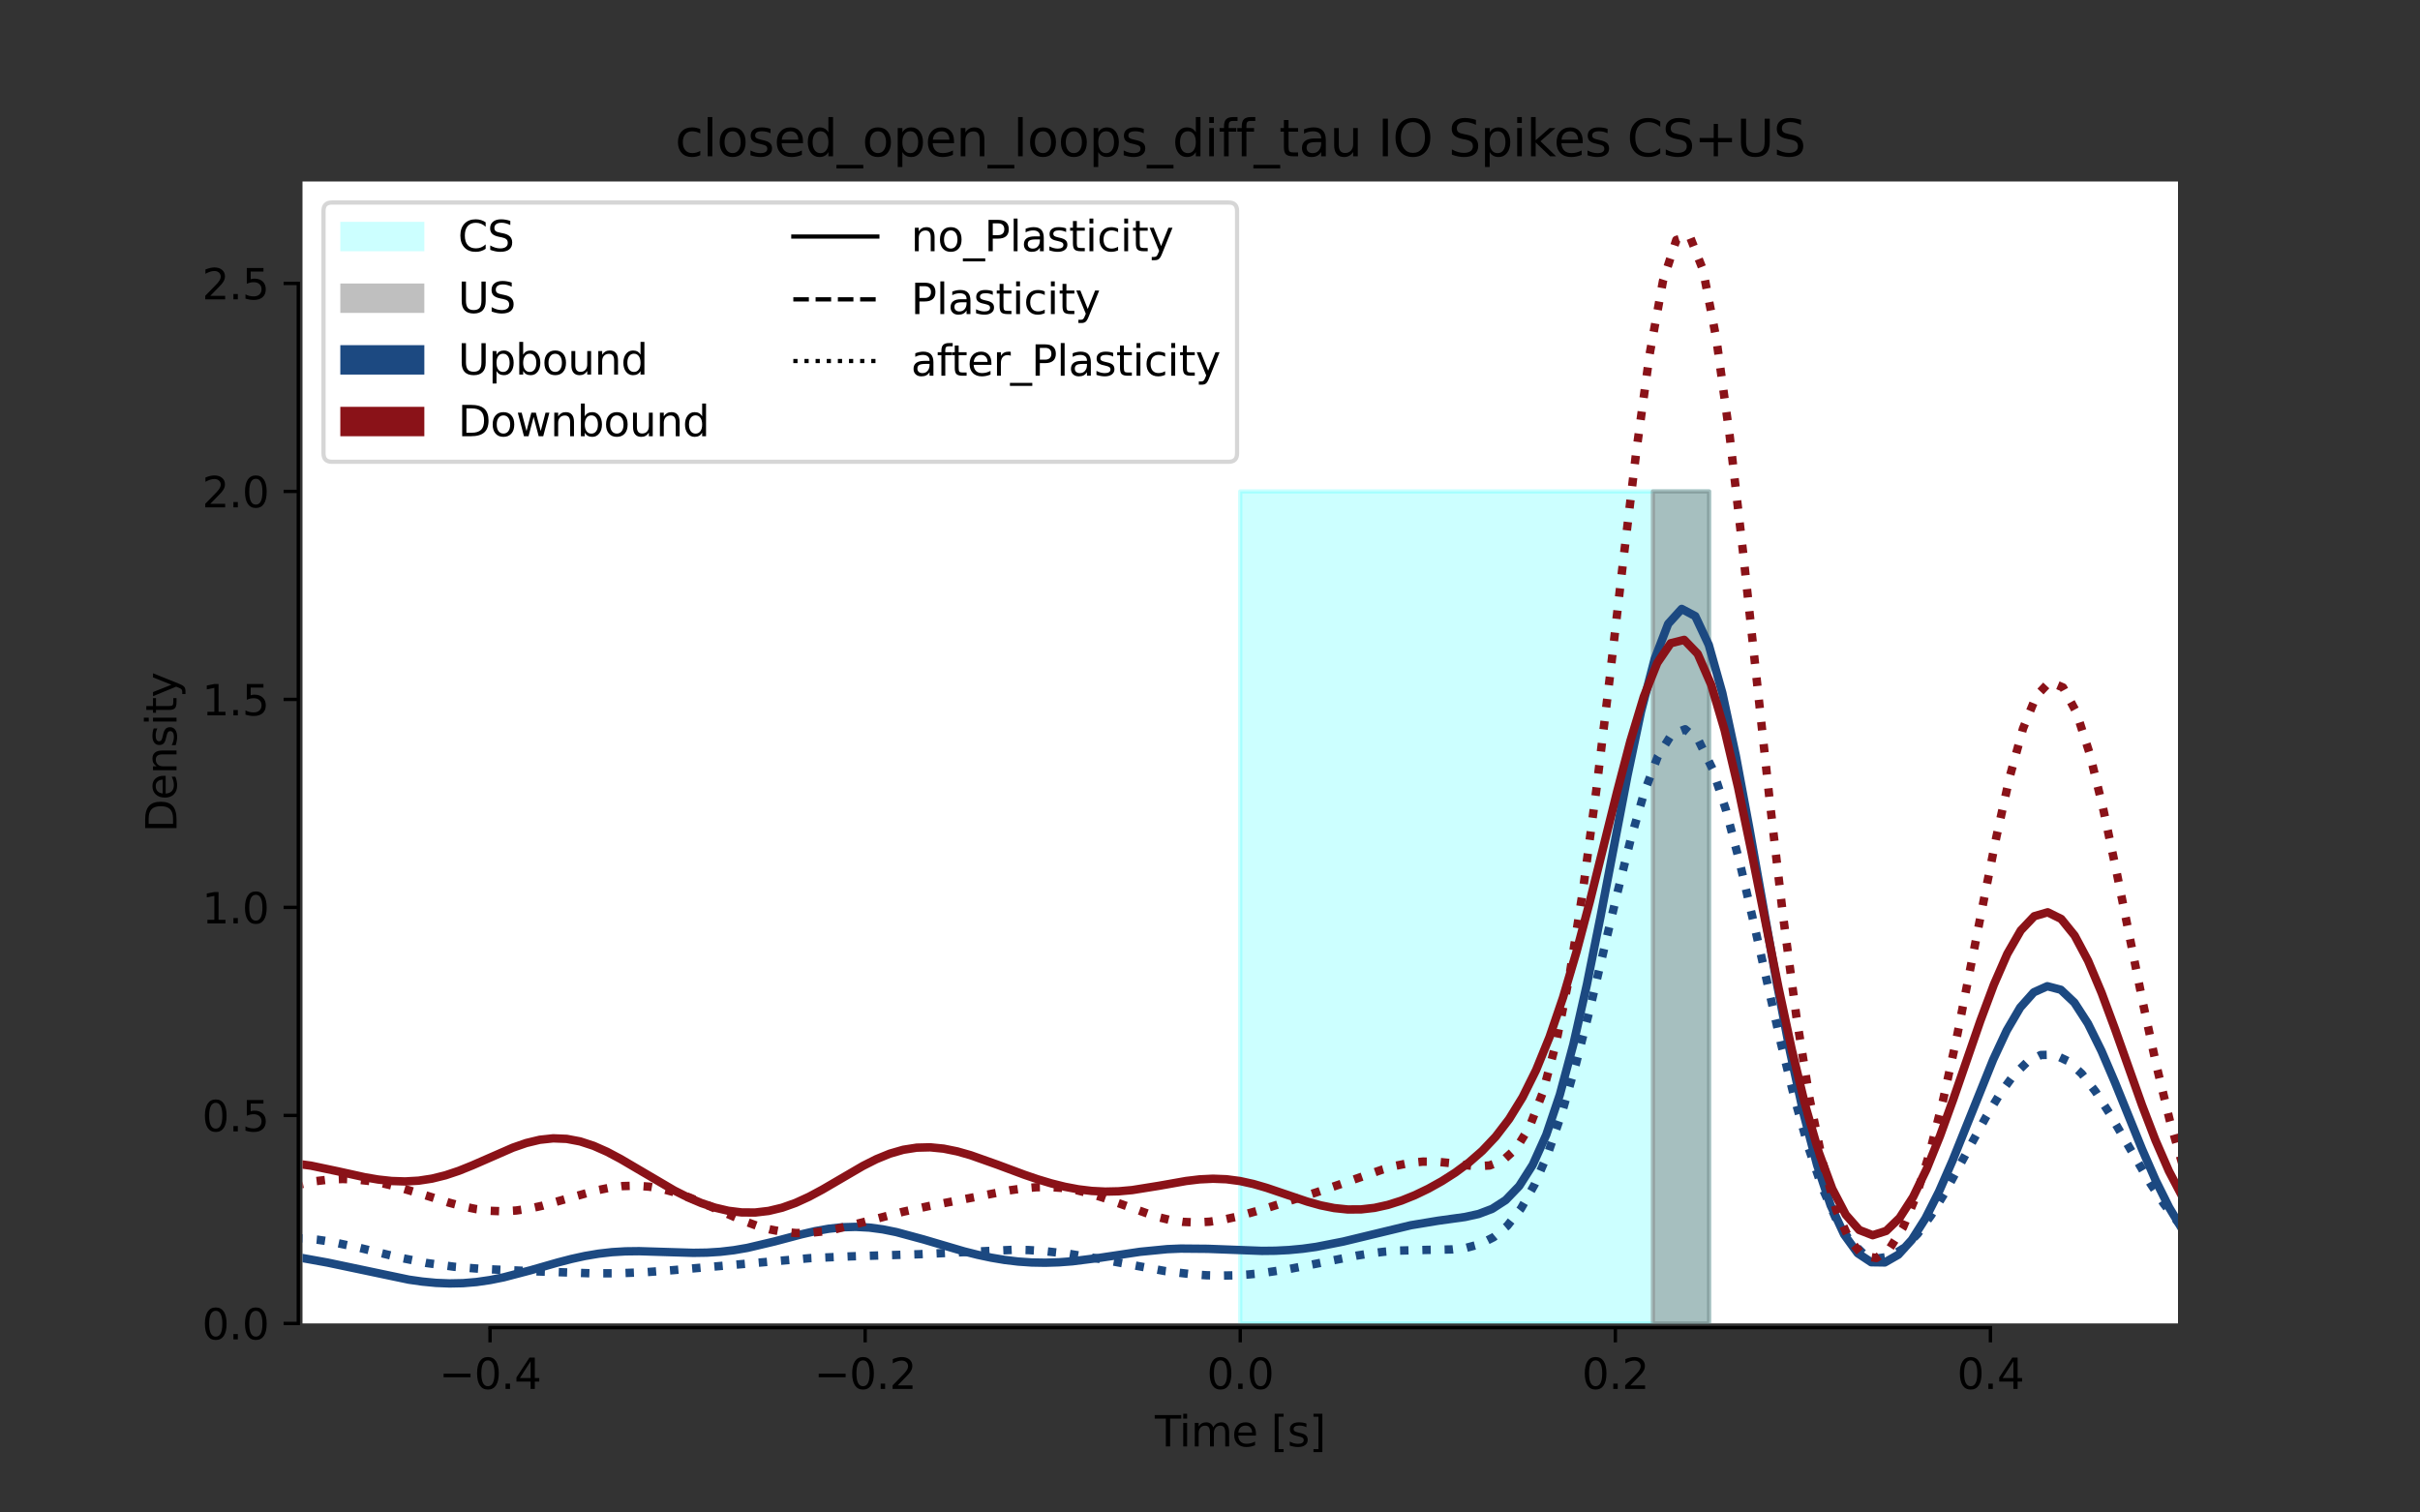 <?xml version="1.0" encoding="utf-8" standalone="no"?>
<!DOCTYPE svg PUBLIC "-//W3C//DTD SVG 1.1//EN"
  "http://www.w3.org/Graphics/SVG/1.1/DTD/svg11.dtd">
<svg xmlns:xlink="http://www.w3.org/1999/xlink" width="576pt" height="360pt" viewBox="0 0 576 360" xmlns="http://www.w3.org/2000/svg" version="1.1">
 <rect x="0" y="0" width="576" height="360" fill="#333333" stroke="none"/>
 <defs>
  <style type="text/css">*{stroke-linejoin: round; stroke-linecap: butt}</style>
 </defs>
 <g id="figure_1">
  <g id="patch_1">
   <path d="M 0 360 
L 576 360 
L 576 0 
L 0 0 
L 0 360 
z
" style="fill: none"/>
  </g>
  <g id="axes_1">
   <g id="patch_2">
    <path d="M 72 315 
L 518.4 315 
L 518.4 43.2 
L 72 43.2 
z
" style="fill: #ffffff"/>
   </g>
   <g id="PolyCollection_1">
    <defs>
     <path id="m9ef7a00348" d="M 295.2 -243.037 
L 295.2 -45 
L 406.8 -45 
L 406.8 -243.037 
L 406.8 -243.037 
L 295.2 -243.037 
z
" style="stroke: #00ffff; stroke-opacity: 0.2"/>
    </defs>
    <g clip-path="url(#p4d9dfd6c3b)">
     <use xlink:href="#m9ef7a00348" x="0" y="360" style="fill: #00ffff; fill-opacity: 0.2; stroke: #00ffff; stroke-opacity: 0.2"/>
    </g>
   </g>
   <g id="PolyCollection_2">
    <defs>
     <path id="maa37ce64ab" d="M 393.408 -243.037 
L 393.408 -45 
L 406.8 -45 
L 406.8 -243.037 
L 406.8 -243.037 
L 393.408 -243.037 
z
" style="stroke: #808080; stroke-opacity: 0.5"/>
    </defs>
    <g clip-path="url(#p4d9dfd6c3b)">
     <use xlink:href="#maa37ce64ab" x="0" y="360" style="fill: #808080; fill-opacity: 0.5; stroke: #808080; stroke-opacity: 0.5"/>
    </g>
   </g>
   <g id="matplotlib.axis_1">
    <g id="xtick_1">
     <g id="line2d_1">
      <defs>
       <path id="m79f1ae67a2" d="M 0 0 
L 0 3.5 
" style="stroke: #000000; stroke-width: 0.8"/>
      </defs>
      <g>
       <use xlink:href="#m79f1ae67a2" x="116.64" y="316" style="stroke: #000000; stroke-width: 0.8"/>
      </g>
     </g>
     <g id="text_1">
      <!-- −0.4 -->
      <g transform="translate(104.499 330.598) scale(0.1 -0.1)">
       <defs>
        <path id="DejaVuSans-2212" d="M 678 2272 
L 4684 2272 
L 4684 1741 
L 678 1741 
L 678 2272 
z
" transform="scale(0.016)"/>
        <path id="DejaVuSans-30" d="M 2034 4250 
Q 1547 4250 1301 3770 
Q 1056 3291 1056 2328 
Q 1056 1369 1301 889 
Q 1547 409 2034 409 
Q 2525 409 2770 889 
Q 3016 1369 3016 2328 
Q 3016 3291 2770 3770 
Q 2525 4250 2034 4250 
z
M 2034 4750 
Q 2819 4750 3233 4129 
Q 3647 3509 3647 2328 
Q 3647 1150 3233 529 
Q 2819 -91 2034 -91 
Q 1250 -91 836 529 
Q 422 1150 422 2328 
Q 422 3509 836 4129 
Q 1250 4750 2034 4750 
z
" transform="scale(0.016)"/>
        <path id="DejaVuSans-2e" d="M 684 794 
L 1344 794 
L 1344 0 
L 684 0 
L 684 794 
z
" transform="scale(0.016)"/>
        <path id="DejaVuSans-34" d="M 2419 4116 
L 825 1625 
L 2419 1625 
L 2419 4116 
z
M 2253 4666 
L 3047 4666 
L 3047 1625 
L 3713 1625 
L 3713 1100 
L 3047 1100 
L 3047 0 
L 2419 0 
L 2419 1100 
L 313 1100 
L 313 1709 
L 2253 4666 
z
" transform="scale(0.016)"/>
       </defs>
       <use xlink:href="#DejaVuSans-2212"/>
       <use xlink:href="#DejaVuSans-30" x="83.789"/>
       <use xlink:href="#DejaVuSans-2e" x="147.412"/>
       <use xlink:href="#DejaVuSans-34" x="179.199"/>
      </g>
     </g>
    </g>
    <g id="xtick_2">
     <g id="line2d_2">
      <g>
       <use xlink:href="#m79f1ae67a2" x="205.92" y="316" style="stroke: #000000; stroke-width: 0.8"/>
      </g>
     </g>
     <g id="text_2">
      <!-- −0.2 -->
      <g transform="translate(193.779 330.598) scale(0.1 -0.1)">
       <defs>
        <path id="DejaVuSans-32" d="M 1228 531 
L 3431 531 
L 3431 0 
L 469 0 
L 469 531 
Q 828 903 1448 1529 
Q 2069 2156 2228 2338 
Q 2531 2678 2651 2914 
Q 2772 3150 2772 3378 
Q 2772 3750 2511 3984 
Q 2250 4219 1831 4219 
Q 1534 4219 1204 4116 
Q 875 4013 500 3803 
L 500 4441 
Q 881 4594 1212 4672 
Q 1544 4750 1819 4750 
Q 2544 4750 2975 4387 
Q 3406 4025 3406 3419 
Q 3406 3131 3298 2873 
Q 3191 2616 2906 2266 
Q 2828 2175 2409 1742 
Q 1991 1309 1228 531 
z
" transform="scale(0.016)"/>
       </defs>
       <use xlink:href="#DejaVuSans-2212"/>
       <use xlink:href="#DejaVuSans-30" x="83.789"/>
       <use xlink:href="#DejaVuSans-2e" x="147.412"/>
       <use xlink:href="#DejaVuSans-32" x="179.199"/>
      </g>
     </g>
    </g>
    <g id="xtick_3">
     <g id="line2d_3">
      <g>
       <use xlink:href="#m79f1ae67a2" x="295.2" y="316" style="stroke: #000000; stroke-width: 0.8"/>
      </g>
     </g>
     <g id="text_3">
      <!-- 0.0 -->
      <g transform="translate(287.248 330.598) scale(0.1 -0.1)">
       <use xlink:href="#DejaVuSans-30"/>
       <use xlink:href="#DejaVuSans-2e" x="63.623"/>
       <use xlink:href="#DejaVuSans-30" x="95.41"/>
      </g>
     </g>
    </g>
    <g id="xtick_4">
     <g id="line2d_4">
      <g>
       <use xlink:href="#m79f1ae67a2" x="384.48" y="316" style="stroke: #000000; stroke-width: 0.8"/>
      </g>
     </g>
     <g id="text_4">
      <!-- 0.2 -->
      <g transform="translate(376.528 330.598) scale(0.1 -0.1)">
       <use xlink:href="#DejaVuSans-30"/>
       <use xlink:href="#DejaVuSans-2e" x="63.623"/>
       <use xlink:href="#DejaVuSans-32" x="95.41"/>
      </g>
     </g>
    </g>
    <g id="xtick_5">
     <g id="line2d_5">
      <g>
       <use xlink:href="#m79f1ae67a2" x="473.76" y="316" style="stroke: #000000; stroke-width: 0.8"/>
      </g>
     </g>
     <g id="text_5">
      <!-- 0.4 -->
      <g transform="translate(465.808 330.598) scale(0.1 -0.1)">
       <use xlink:href="#DejaVuSans-30"/>
       <use xlink:href="#DejaVuSans-2e" x="63.623"/>
       <use xlink:href="#DejaVuSans-34" x="95.41"/>
      </g>
     </g>
    </g>
    <g id="text_6">
     <!-- Time [s] -->
     <g transform="translate(274.871 344.277) scale(0.1 -0.1)">
      <defs>
       <path id="DejaVuSans-54" d="M -19 4666 
L 3928 4666 
L 3928 4134 
L 2272 4134 
L 2272 0 
L 1638 0 
L 1638 4134 
L -19 4134 
L -19 4666 
z
" transform="scale(0.016)"/>
       <path id="DejaVuSans-69" d="M 603 3500 
L 1178 3500 
L 1178 0 
L 603 0 
L 603 3500 
z
M 603 4863 
L 1178 4863 
L 1178 4134 
L 603 4134 
L 603 4863 
z
" transform="scale(0.016)"/>
       <path id="DejaVuSans-6d" d="M 3328 2828 
Q 3544 3216 3844 3400 
Q 4144 3584 4550 3584 
Q 5097 3584 5394 3201 
Q 5691 2819 5691 2113 
L 5691 0 
L 5113 0 
L 5113 2094 
Q 5113 2597 4934 2840 
Q 4756 3084 4391 3084 
Q 3944 3084 3684 2787 
Q 3425 2491 3425 1978 
L 3425 0 
L 2847 0 
L 2847 2094 
Q 2847 2600 2669 2842 
Q 2491 3084 2119 3084 
Q 1678 3084 1418 2786 
Q 1159 2488 1159 1978 
L 1159 0 
L 581 0 
L 581 3500 
L 1159 3500 
L 1159 2956 
Q 1356 3278 1631 3431 
Q 1906 3584 2284 3584 
Q 2666 3584 2933 3390 
Q 3200 3197 3328 2828 
z
" transform="scale(0.016)"/>
       <path id="DejaVuSans-65" d="M 3597 1894 
L 3597 1613 
L 953 1613 
Q 991 1019 1311 708 
Q 1631 397 2203 397 
Q 2534 397 2845 478 
Q 3156 559 3463 722 
L 3463 178 
Q 3153 47 2828 -22 
Q 2503 -91 2169 -91 
Q 1331 -91 842 396 
Q 353 884 353 1716 
Q 353 2575 817 3079 
Q 1281 3584 2069 3584 
Q 2775 3584 3186 3129 
Q 3597 2675 3597 1894 
z
M 3022 2063 
Q 3016 2534 2758 2815 
Q 2500 3097 2075 3097 
Q 1594 3097 1305 2825 
Q 1016 2553 972 2059 
L 3022 2063 
z
" transform="scale(0.016)"/>
       <path id="DejaVuSans-20" transform="scale(0.016)"/>
       <path id="DejaVuSans-5b" d="M 550 4863 
L 1875 4863 
L 1875 4416 
L 1125 4416 
L 1125 -397 
L 1875 -397 
L 1875 -844 
L 550 -844 
L 550 4863 
z
" transform="scale(0.016)"/>
       <path id="DejaVuSans-73" d="M 2834 3397 
L 2834 2853 
Q 2591 2978 2328 3040 
Q 2066 3103 1784 3103 
Q 1356 3103 1142 2972 
Q 928 2841 928 2578 
Q 928 2378 1081 2264 
Q 1234 2150 1697 2047 
L 1894 2003 
Q 2506 1872 2764 1633 
Q 3022 1394 3022 966 
Q 3022 478 2636 193 
Q 2250 -91 1575 -91 
Q 1294 -91 989 -36 
Q 684 19 347 128 
L 347 722 
Q 666 556 975 473 
Q 1284 391 1588 391 
Q 1994 391 2212 530 
Q 2431 669 2431 922 
Q 2431 1156 2273 1281 
Q 2116 1406 1581 1522 
L 1381 1569 
Q 847 1681 609 1914 
Q 372 2147 372 2553 
Q 372 3047 722 3315 
Q 1072 3584 1716 3584 
Q 2034 3584 2315 3537 
Q 2597 3491 2834 3397 
z
" transform="scale(0.016)"/>
       <path id="DejaVuSans-5d" d="M 1947 4863 
L 1947 -844 
L 622 -844 
L 622 -397 
L 1369 -397 
L 1369 4416 
L 622 4416 
L 622 4863 
L 1947 4863 
z
" transform="scale(0.016)"/>
      </defs>
      <use xlink:href="#DejaVuSans-54"/>
      <use xlink:href="#DejaVuSans-69" x="57.959"/>
      <use xlink:href="#DejaVuSans-6d" x="85.742"/>
      <use xlink:href="#DejaVuSans-65" x="183.154"/>
      <use xlink:href="#DejaVuSans-20" x="244.678"/>
      <use xlink:href="#DejaVuSans-5b" x="276.465"/>
      <use xlink:href="#DejaVuSans-73" x="315.479"/>
      <use xlink:href="#DejaVuSans-5d" x="367.578"/>
     </g>
    </g>
   </g>
   <g id="matplotlib.axis_2">
    <g id="ytick_1">
     <g id="line2d_6">
      <defs>
       <path id="m57065d0983" d="M 0 0 
L -3.5 0 
" style="stroke: #000000; stroke-width: 0.8"/>
      </defs>
      <g>
       <use xlink:href="#m57065d0983" x="71" y="315" style="stroke: #000000; stroke-width: 0.8"/>
      </g>
     </g>
     <g id="text_7">
      <!-- 0.0 -->
      <g transform="translate(48.097 318.799) scale(0.1 -0.1)">
       <use xlink:href="#DejaVuSans-30"/>
       <use xlink:href="#DejaVuSans-2e" x="63.623"/>
       <use xlink:href="#DejaVuSans-30" x="95.41"/>
      </g>
     </g>
    </g>
    <g id="ytick_2">
     <g id="line2d_7">
      <g>
       <use xlink:href="#m57065d0983" x="71" y="265.491" style="stroke: #000000; stroke-width: 0.8"/>
      </g>
     </g>
     <g id="text_8">
      <!-- 0.5 -->
      <g transform="translate(48.097 269.29) scale(0.1 -0.1)">
       <defs>
        <path id="DejaVuSans-35" d="M 691 4666 
L 3169 4666 
L 3169 4134 
L 1269 4134 
L 1269 2991 
Q 1406 3038 1543 3061 
Q 1681 3084 1819 3084 
Q 2600 3084 3056 2656 
Q 3513 2228 3513 1497 
Q 3513 744 3044 326 
Q 2575 -91 1722 -91 
Q 1428 -91 1123 -41 
Q 819 9 494 109 
L 494 744 
Q 775 591 1075 516 
Q 1375 441 1709 441 
Q 2250 441 2565 725 
Q 2881 1009 2881 1497 
Q 2881 1984 2565 2268 
Q 2250 2553 1709 2553 
Q 1456 2553 1204 2497 
Q 953 2441 691 2322 
L 691 4666 
z
" transform="scale(0.016)"/>
       </defs>
       <use xlink:href="#DejaVuSans-30"/>
       <use xlink:href="#DejaVuSans-2e" x="63.623"/>
       <use xlink:href="#DejaVuSans-35" x="95.41"/>
      </g>
     </g>
    </g>
    <g id="ytick_3">
     <g id="line2d_8">
      <g>
       <use xlink:href="#m57065d0983" x="71" y="215.982" style="stroke: #000000; stroke-width: 0.8"/>
      </g>
     </g>
     <g id="text_9">
      <!-- 1.0 -->
      <g transform="translate(48.097 219.781) scale(0.1 -0.1)">
       <defs>
        <path id="DejaVuSans-31" d="M 794 531 
L 1825 531 
L 1825 4091 
L 703 3866 
L 703 4441 
L 1819 4666 
L 2450 4666 
L 2450 531 
L 3481 531 
L 3481 0 
L 794 0 
L 794 531 
z
" transform="scale(0.016)"/>
       </defs>
       <use xlink:href="#DejaVuSans-31"/>
       <use xlink:href="#DejaVuSans-2e" x="63.623"/>
       <use xlink:href="#DejaVuSans-30" x="95.41"/>
      </g>
     </g>
    </g>
    <g id="ytick_4">
     <g id="line2d_9">
      <g>
       <use xlink:href="#m57065d0983" x="71" y="166.472" style="stroke: #000000; stroke-width: 0.8"/>
      </g>
     </g>
     <g id="text_10">
      <!-- 1.5 -->
      <g transform="translate(48.097 170.272) scale(0.1 -0.1)">
       <use xlink:href="#DejaVuSans-31"/>
       <use xlink:href="#DejaVuSans-2e" x="63.623"/>
       <use xlink:href="#DejaVuSans-35" x="95.41"/>
      </g>
     </g>
    </g>
    <g id="ytick_5">
     <g id="line2d_10">
      <g>
       <use xlink:href="#m57065d0983" x="71" y="116.963" style="stroke: #000000; stroke-width: 0.8"/>
      </g>
     </g>
     <g id="text_11">
      <!-- 2.0 -->
      <g transform="translate(48.097 120.762) scale(0.1 -0.1)">
       <use xlink:href="#DejaVuSans-32"/>
       <use xlink:href="#DejaVuSans-2e" x="63.623"/>
       <use xlink:href="#DejaVuSans-30" x="95.41"/>
      </g>
     </g>
    </g>
    <g id="ytick_6">
     <g id="line2d_11">
      <g>
       <use xlink:href="#m57065d0983" x="71" y="67.454" style="stroke: #000000; stroke-width: 0.8"/>
      </g>
     </g>
     <g id="text_12">
      <!-- 2.5 -->
      <g transform="translate(48.097 71.253) scale(0.1 -0.1)">
       <use xlink:href="#DejaVuSans-32"/>
       <use xlink:href="#DejaVuSans-2e" x="63.623"/>
       <use xlink:href="#DejaVuSans-35" x="95.41"/>
      </g>
     </g>
    </g>
    <g id="text_13">
     <!-- Density -->
     <g transform="translate(42.017 198.109) rotate(-90) scale(0.1 -0.1)">
      <defs>
       <path id="DejaVuSans-44" d="M 1259 4147 
L 1259 519 
L 2022 519 
Q 2988 519 3436 956 
Q 3884 1394 3884 2338 
Q 3884 3275 3436 3711 
Q 2988 4147 2022 4147 
L 1259 4147 
z
M 628 4666 
L 1925 4666 
Q 3281 4666 3915 4102 
Q 4550 3538 4550 2338 
Q 4550 1131 3912 565 
Q 3275 0 1925 0 
L 628 0 
L 628 4666 
z
" transform="scale(0.016)"/>
       <path id="DejaVuSans-6e" d="M 3513 2113 
L 3513 0 
L 2938 0 
L 2938 2094 
Q 2938 2591 2744 2837 
Q 2550 3084 2163 3084 
Q 1697 3084 1428 2787 
Q 1159 2491 1159 1978 
L 1159 0 
L 581 0 
L 581 3500 
L 1159 3500 
L 1159 2956 
Q 1366 3272 1645 3428 
Q 1925 3584 2291 3584 
Q 2894 3584 3203 3211 
Q 3513 2838 3513 2113 
z
" transform="scale(0.016)"/>
       <path id="DejaVuSans-74" d="M 1172 4494 
L 1172 3500 
L 2356 3500 
L 2356 3053 
L 1172 3053 
L 1172 1153 
Q 1172 725 1289 603 
Q 1406 481 1766 481 
L 2356 481 
L 2356 0 
L 1766 0 
Q 1100 0 847 248 
Q 594 497 594 1153 
L 594 3053 
L 172 3053 
L 172 3500 
L 594 3500 
L 594 4494 
L 1172 4494 
z
" transform="scale(0.016)"/>
       <path id="DejaVuSans-79" d="M 2059 -325 
Q 1816 -950 1584 -1140 
Q 1353 -1331 966 -1331 
L 506 -1331 
L 506 -850 
L 844 -850 
Q 1081 -850 1212 -737 
Q 1344 -625 1503 -206 
L 1606 56 
L 191 3500 
L 800 3500 
L 1894 763 
L 2988 3500 
L 3597 3500 
L 2059 -325 
z
" transform="scale(0.016)"/>
      </defs>
      <use xlink:href="#DejaVuSans-44"/>
      <use xlink:href="#DejaVuSans-65" x="77.002"/>
      <use xlink:href="#DejaVuSans-6e" x="138.525"/>
      <use xlink:href="#DejaVuSans-73" x="201.904"/>
      <use xlink:href="#DejaVuSans-69" x="254.004"/>
      <use xlink:href="#DejaVuSans-74" x="281.787"/>
      <use xlink:href="#DejaVuSans-79" x="320.996"/>
     </g>
    </g>
   </g>
   <g id="line2d_12">
    <path d="M -1 314.21 
L 3.859 313.645 
L 7.082 313.109 
L 10.305 312.43 
L 13.527 311.599 
L 16.75 310.614 
L 19.973 309.485 
L 26.419 306.901 
L 36.088 302.855 
L 39.31 301.662 
L 42.533 300.619 
L 45.756 299.756 
L 48.979 299.09 
L 52.202 298.625 
L 55.425 298.355 
L 58.648 298.265 
L 61.871 298.34 
L 65.093 298.559 
L 71.539 299.359 
L 77.985 300.526 
L 97.322 304.584 
L 100.545 305.042 
L 103.768 305.35 
L 106.991 305.482 
L 110.214 305.416 
L 113.437 305.146 
L 116.659 304.676 
L 119.882 304.027 
L 126.328 302.34 
L 132.774 300.493 
L 135.997 299.657 
L 139.22 298.949 
L 142.443 298.403 
L 145.665 298.035 
L 148.888 297.844 
L 152.111 297.804 
L 158.557 298.005 
L 165.003 298.2 
L 168.226 298.151 
L 171.448 297.949 
L 174.671 297.571 
L 177.894 297.017 
L 184.34 295.493 
L 190.786 293.787 
L 194.009 293.043 
L 197.231 292.467 
L 200.454 292.113 
L 203.677 292.016 
L 206.9 292.188 
L 210.123 292.615 
L 213.346 293.263 
L 219.792 295.006 
L 229.46 297.853 
L 232.683 298.663 
L 235.906 299.349 
L 239.129 299.891 
L 242.352 300.276 
L 245.575 300.497 
L 248.797 300.554 
L 252.02 300.454 
L 255.243 300.21 
L 261.689 299.395 
L 271.358 297.95 
L 277.803 297.322 
L 281.026 297.186 
L 287.472 297.243 
L 300.364 297.733 
L 303.586 297.696 
L 306.809 297.532 
L 310.032 297.229 
L 313.255 296.784 
L 319.701 295.518 
L 335.815 291.627 
L 342.261 290.56 
L 348.707 289.666 
L 351.93 288.954 
L 355.152 287.734 
L 358.375 285.652 
L 361.598 282.299 
L 364.821 277.241 
L 368.044 270.085 
L 371.267 260.549 
L 374.49 248.553 
L 377.713 234.284 
L 380.935 218.254 
L 387.381 184.558 
L 390.604 169.315 
L 393.827 156.901 
L 397.05 148.49 
L 400.273 144.935 
L 403.496 146.642 
L 406.719 153.504 
L 409.941 164.925 
L 413.164 179.907 
L 416.387 197.206 
L 422.833 233.537 
L 426.056 250.301 
L 429.279 265.039 
L 432.502 277.301 
L 435.724 286.9 
L 438.947 293.851 
L 442.17 298.296 
L 445.393 300.437 
L 448.616 300.485 
L 451.839 298.64 
L 455.062 295.084 
L 458.285 290.008 
L 461.507 283.637 
L 464.73 276.259 
L 474.399 252.228 
L 477.622 245.3 
L 480.845 239.806 
L 484.068 236.186 
L 487.29 234.739 
L 490.513 235.58 
L 493.736 238.63 
L 496.959 243.621 
L 500.182 250.136 
L 503.405 257.658 
L 509.851 273.544 
L 513.073 280.919 
L 516.296 287.404 
L 519.519 292.758 
L 522.742 296.855 
L 525.965 299.673 
L 529.188 301.277 
L 532.411 301.802 
L 535.634 301.432 
L 538.857 300.39 
L 542.079 298.919 
L 548.525 295.694 
L 551.748 294.4 
L 554.971 293.569 
L 558.194 293.318 
L 561.417 293.7 
L 564.64 294.699 
L 567.862 296.236 
L 571.085 298.186 
L 577 302.326 
L 577 302.326 
" clip-path="url(#p4d9dfd6c3b)" style="fill: none; stroke: #1c4981; stroke-width: 2; stroke-linecap: square"/>
   </g>
   <g id="line2d_13">
    <path d="M -1 314.43 
L 3.493 313.985 
L 6.698 313.492 
L 9.902 312.814 
L 13.107 311.909 
L 16.312 310.735 
L 19.516 309.256 
L 22.721 307.446 
L 25.926 305.297 
L 29.13 302.823 
L 32.335 300.063 
L 38.744 293.972 
L 45.153 287.81 
L 48.358 284.997 
L 51.563 282.512 
L 54.767 280.439 
L 57.972 278.833 
L 61.176 277.716 
L 64.381 277.074 
L 67.586 276.862 
L 70.79 277.014 
L 73.995 277.445 
L 80.404 278.791 
L 86.813 280.207 
L 90.018 280.751 
L 93.223 281.101 
L 96.427 281.205 
L 99.632 281.023 
L 102.836 280.534 
L 106.041 279.739 
L 109.246 278.666 
L 112.45 277.374 
L 122.064 273.168 
L 125.269 272.059 
L 128.473 271.29 
L 131.678 270.946 
L 134.883 271.074 
L 138.087 271.679 
L 141.292 272.727 
L 144.497 274.148 
L 147.701 275.85 
L 160.52 283.379 
L 163.724 284.988 
L 166.929 286.353 
L 170.134 287.43 
L 173.338 288.184 
L 176.543 288.581 
L 179.747 288.6 
L 182.952 288.225 
L 186.157 287.457 
L 189.361 286.317 
L 192.566 284.851 
L 195.77 283.132 
L 205.384 277.522 
L 208.589 275.903 
L 211.794 274.593 
L 214.998 273.667 
L 218.203 273.164 
L 221.407 273.085 
L 224.612 273.4 
L 227.817 274.051 
L 231.021 274.961 
L 237.431 277.233 
L 243.84 279.62 
L 247.044 280.709 
L 250.249 281.672 
L 253.454 282.471 
L 256.658 283.077 
L 259.863 283.466 
L 263.068 283.624 
L 266.272 283.55 
L 269.477 283.263 
L 275.886 282.235 
L 282.295 281.101 
L 285.5 280.717 
L 288.705 280.56 
L 291.909 280.684 
L 295.114 281.106 
L 298.318 281.809 
L 301.523 282.74 
L 311.137 286 
L 314.341 286.896 
L 317.546 287.541 
L 320.751 287.875 
L 323.955 287.861 
L 327.16 287.494 
L 330.365 286.786 
L 333.569 285.768 
L 336.774 284.474 
L 339.978 282.93 
L 343.183 281.146 
L 346.388 279.1 
L 349.592 276.73 
L 352.797 273.928 
L 356.002 270.535 
L 359.206 266.35 
L 362.411 261.146 
L 365.615 254.697 
L 368.82 246.821 
L 372.025 237.426 
L 375.229 226.566 
L 378.434 214.481 
L 384.843 188.66 
L 388.048 176.417 
L 391.252 165.821 
L 394.457 157.785 
L 397.662 153.095 
L 400.866 152.299 
L 404.071 155.626 
L 407.275 162.947 
L 410.48 173.788 
L 413.685 187.387 
L 416.889 202.796 
L 423.299 235.004 
L 426.503 249.968 
L 429.708 263.223 
L 432.912 274.313 
L 436.117 282.977 
L 439.322 289.119 
L 442.526 292.762 
L 445.731 294.003 
L 448.936 292.987 
L 452.14 289.889 
L 455.345 284.912 
L 458.549 278.305 
L 461.754 270.378 
L 464.959 261.518 
L 471.368 242.948 
L 474.573 234.363 
L 477.777 227.023 
L 480.982 221.455 
L 484.186 218.076 
L 487.391 217.143 
L 490.596 218.723 
L 493.8 222.68 
L 497.005 228.697 
L 500.21 236.309 
L 503.414 244.957 
L 509.823 263.022 
L 513.028 271.379 
L 516.233 278.735 
L 519.437 284.831 
L 522.642 289.535 
L 525.846 292.832 
L 529.051 294.811 
L 532.256 295.642 
L 535.46 295.551 
L 538.665 294.799 
L 548.279 291.291 
L 551.483 290.503 
L 554.688 290.198 
L 557.893 290.463 
L 561.097 291.32 
L 564.302 292.729 
L 567.507 294.6 
L 570.711 296.81 
L 577 301.578 
L 577 301.578 
" clip-path="url(#p4d9dfd6c3b)" style="fill: none; stroke: #8a1218; stroke-width: 2; stroke-linecap: square"/>
   </g>
   <g id="line2d_14">
    <path d="M -1 314.181 
L 3.94 313.699 
L 10.451 312.746 
L 16.961 311.385 
L 23.472 309.581 
L 29.983 307.343 
L 36.493 304.742 
L 49.515 299.214 
L 52.77 297.981 
L 56.026 296.897 
L 59.281 296.002 
L 62.536 295.327 
L 65.792 294.895 
L 69.047 294.715 
L 72.302 294.78 
L 75.558 295.072 
L 78.813 295.558 
L 85.324 296.945 
L 95.09 299.328 
L 101.601 300.63 
L 108.111 301.513 
L 114.622 302.029 
L 127.644 302.613 
L 140.665 303.068 
L 147.176 303.063 
L 153.687 302.804 
L 160.197 302.322 
L 192.751 299.467 
L 202.517 299.037 
L 218.794 298.53 
L 241.581 297.465 
L 244.837 297.544 
L 248.092 297.735 
L 254.603 298.456 
L 261.114 299.541 
L 277.39 302.552 
L 283.901 303.324 
L 287.156 303.536 
L 290.412 303.616 
L 293.667 303.561 
L 296.923 303.371 
L 300.178 303.053 
L 306.689 302.083 
L 313.199 300.807 
L 322.965 298.851 
L 326.221 298.333 
L 329.476 297.934 
L 332.732 297.672 
L 339.242 297.506 
L 345.753 297.383 
L 349.008 297.001 
L 352.264 296.121 
L 355.519 294.473 
L 358.774 291.751 
L 362.03 287.648 
L 365.285 281.889 
L 368.541 274.278 
L 371.796 264.752 
L 375.051 253.427 
L 378.307 240.634 
L 384.817 213.088 
L 388.073 200.018 
L 391.328 188.699 
L 394.583 180.059 
L 397.839 174.856 
L 401.094 173.576 
L 404.35 176.365 
L 407.605 183.009 
L 410.86 192.96 
L 414.116 205.417 
L 417.371 219.43 
L 423.882 248.27 
L 427.137 261.436 
L 430.392 272.96 
L 433.648 282.498 
L 436.903 289.891 
L 440.159 295.129 
L 443.414 298.302 
L 446.669 299.558 
L 449.925 299.077 
L 453.18 297.05 
L 456.435 293.68 
L 459.691 289.191 
L 462.946 283.841 
L 469.457 271.804 
L 472.712 265.845 
L 475.968 260.448 
L 479.223 255.992 
L 482.478 252.801 
L 485.734 251.111 
L 488.989 251.041 
L 492.244 252.578 
L 495.5 255.58 
L 498.755 259.792 
L 502.01 264.877 
L 511.777 281.602 
L 515.032 286.541 
L 518.287 290.761 
L 521.543 294.149 
L 524.798 296.676 
L 528.053 298.385 
L 531.309 299.38 
L 534.564 299.8 
L 537.819 299.81 
L 550.841 298.945 
L 554.096 299.126 
L 557.352 299.603 
L 560.607 300.384 
L 563.862 301.442 
L 567.118 302.723 
L 573.628 305.668 
L 577 307.227 
L 577 307.227 
" clip-path="url(#p4d9dfd6c3b)" style="fill: none; stroke-dasharray: 2,3.3; stroke-dashoffset: 0; stroke: #1c4981; stroke-width: 2"/>
   </g>
   <g id="line2d_15">
    <path d="M -1 314.586 
L 2.215 314.367 
L 8.563 313.662 
L 11.737 313.134 
L 14.912 312.464 
L 18.086 311.634 
L 21.26 310.63 
L 24.434 309.44 
L 27.608 308.055 
L 30.782 306.472 
L 33.957 304.692 
L 37.131 302.726 
L 43.479 298.34 
L 53.002 291.355 
L 56.176 289.177 
L 59.35 287.182 
L 62.524 285.419 
L 65.698 283.923 
L 68.872 282.708 
L 72.046 281.78 
L 75.221 281.13 
L 78.395 280.749 
L 81.569 280.625 
L 84.743 280.746 
L 87.917 281.097 
L 91.091 281.661 
L 94.266 282.41 
L 100.614 284.294 
L 106.962 286.281 
L 110.136 287.13 
L 113.311 287.785 
L 116.485 288.19 
L 119.659 288.308 
L 122.833 288.127 
L 126.007 287.665 
L 129.181 286.966 
L 135.53 285.146 
L 141.878 283.363 
L 145.052 282.71 
L 148.226 282.312 
L 151.401 282.22 
L 154.575 282.458 
L 157.749 283.024 
L 160.923 283.895 
L 164.097 285.02 
L 170.446 287.749 
L 176.794 290.517 
L 179.968 291.683 
L 183.142 292.599 
L 186.316 293.211 
L 189.491 293.493 
L 192.665 293.449 
L 195.839 293.11 
L 199.013 292.531 
L 205.361 290.939 
L 214.884 288.434 
L 221.232 287.041 
L 240.277 283.324 
L 243.451 282.869 
L 246.625 282.588 
L 249.8 282.538 
L 252.974 282.758 
L 256.148 283.265 
L 259.322 284.045 
L 262.496 285.049 
L 275.193 289.584 
L 278.367 290.354 
L 281.541 290.825 
L 284.715 290.967 
L 287.89 290.788 
L 291.064 290.324 
L 294.238 289.633 
L 300.586 287.84 
L 313.283 283.82 
L 319.631 281.657 
L 329.154 278.342 
L 332.328 277.45 
L 335.502 276.809 
L 338.676 276.487 
L 341.85 276.506 
L 345.024 276.813 
L 348.199 277.261 
L 351.373 277.587 
L 354.547 277.405 
L 357.721 276.202 
L 360.895 273.358 
L 364.069 268.177 
L 367.244 259.949 
L 370.418 248.049 
L 373.592 232.066 
L 376.766 211.941 
L 379.94 188.112 
L 383.114 161.599 
L 386.289 134.018 
L 389.463 107.474 
L 392.637 84.334 
L 395.811 66.916 
L 398.985 57.126 
L 402.159 56.143 
L 405.334 64.207 
L 408.508 80.578 
L 411.682 103.654 
L 414.856 131.254 
L 421.204 190.469 
L 424.379 217.878 
L 427.553 241.841 
L 430.727 261.608 
L 433.901 276.95 
L 437.075 288.022 
L 440.249 295.187 
L 443.424 298.867 
L 446.598 299.435 
L 449.772 297.15 
L 452.946 292.163 
L 456.12 284.554 
L 459.294 274.413 
L 462.469 261.925 
L 465.643 247.451 
L 471.991 215.163 
L 475.165 199.226 
L 478.339 184.928 
L 481.513 173.406 
L 484.688 165.633 
L 487.862 162.282 
L 491.036 163.63 
L 494.21 169.521 
L 497.384 179.387 
L 500.558 192.344 
L 503.733 207.315 
L 510.081 238.88 
L 513.255 253.571 
L 516.429 266.626 
L 519.603 277.674 
L 522.778 286.574 
L 525.952 293.368 
L 529.126 298.229 
L 532.3 301.413 
L 535.474 303.22 
L 538.648 303.962 
L 541.823 303.949 
L 544.997 303.477 
L 551.345 302.19 
L 554.519 301.788 
L 557.693 301.733 
L 560.868 302.083 
L 564.042 302.837 
L 567.216 303.937 
L 570.39 305.287 
L 577 308.395 
L 577 308.395 
" clip-path="url(#p4d9dfd6c3b)" style="fill: none; stroke-dasharray: 2,3.3; stroke-dashoffset: 0; stroke: #8a1218; stroke-width: 2"/>
   </g>
   <g id="patch_3">
    <path d="M 71 315 
L 71 67.454 
" style="fill: none; stroke: #000000; stroke-width: 0.8; stroke-linejoin: miter; stroke-linecap: square"/>
   </g>
   <g id="patch_4">
    <path d="M 116.64 316 
L 473.76 316 
" style="fill: none; stroke: #000000; stroke-width: 0.8; stroke-linejoin: miter; stroke-linecap: square"/>
   </g>
   <g id="text_14">
    <!-- closed_open_loops_diff_tau IO Spikes CS+US -->
    <g transform="translate(160.686 37.2) scale(0.12 -0.12)">
     <defs>
      <path id="DejaVuSans-63" d="M 3122 3366 
L 3122 2828 
Q 2878 2963 2633 3030 
Q 2388 3097 2138 3097 
Q 1578 3097 1268 2742 
Q 959 2388 959 1747 
Q 959 1106 1268 751 
Q 1578 397 2138 397 
Q 2388 397 2633 464 
Q 2878 531 3122 666 
L 3122 134 
Q 2881 22 2623 -34 
Q 2366 -91 2075 -91 
Q 1284 -91 818 406 
Q 353 903 353 1747 
Q 353 2603 823 3093 
Q 1294 3584 2113 3584 
Q 2378 3584 2631 3529 
Q 2884 3475 3122 3366 
z
" transform="scale(0.016)"/>
      <path id="DejaVuSans-6c" d="M 603 4863 
L 1178 4863 
L 1178 0 
L 603 0 
L 603 4863 
z
" transform="scale(0.016)"/>
      <path id="DejaVuSans-6f" d="M 1959 3097 
Q 1497 3097 1228 2736 
Q 959 2375 959 1747 
Q 959 1119 1226 758 
Q 1494 397 1959 397 
Q 2419 397 2687 759 
Q 2956 1122 2956 1747 
Q 2956 2369 2687 2733 
Q 2419 3097 1959 3097 
z
M 1959 3584 
Q 2709 3584 3137 3096 
Q 3566 2609 3566 1747 
Q 3566 888 3137 398 
Q 2709 -91 1959 -91 
Q 1206 -91 779 398 
Q 353 888 353 1747 
Q 353 2609 779 3096 
Q 1206 3584 1959 3584 
z
" transform="scale(0.016)"/>
      <path id="DejaVuSans-64" d="M 2906 2969 
L 2906 4863 
L 3481 4863 
L 3481 0 
L 2906 0 
L 2906 525 
Q 2725 213 2448 61 
Q 2172 -91 1784 -91 
Q 1150 -91 751 415 
Q 353 922 353 1747 
Q 353 2572 751 3078 
Q 1150 3584 1784 3584 
Q 2172 3584 2448 3432 
Q 2725 3281 2906 2969 
z
M 947 1747 
Q 947 1113 1208 752 
Q 1469 391 1925 391 
Q 2381 391 2643 752 
Q 2906 1113 2906 1747 
Q 2906 2381 2643 2742 
Q 2381 3103 1925 3103 
Q 1469 3103 1208 2742 
Q 947 2381 947 1747 
z
" transform="scale(0.016)"/>
      <path id="DejaVuSans-5f" d="M 3263 -1063 
L 3263 -1509 
L -63 -1509 
L -63 -1063 
L 3263 -1063 
z
" transform="scale(0.016)"/>
      <path id="DejaVuSans-70" d="M 1159 525 
L 1159 -1331 
L 581 -1331 
L 581 3500 
L 1159 3500 
L 1159 2969 
Q 1341 3281 1617 3432 
Q 1894 3584 2278 3584 
Q 2916 3584 3314 3078 
Q 3713 2572 3713 1747 
Q 3713 922 3314 415 
Q 2916 -91 2278 -91 
Q 1894 -91 1617 61 
Q 1341 213 1159 525 
z
M 3116 1747 
Q 3116 2381 2855 2742 
Q 2594 3103 2138 3103 
Q 1681 3103 1420 2742 
Q 1159 2381 1159 1747 
Q 1159 1113 1420 752 
Q 1681 391 2138 391 
Q 2594 391 2855 752 
Q 3116 1113 3116 1747 
z
" transform="scale(0.016)"/>
      <path id="DejaVuSans-66" d="M 2375 4863 
L 2375 4384 
L 1825 4384 
Q 1516 4384 1395 4259 
Q 1275 4134 1275 3809 
L 1275 3500 
L 2222 3500 
L 2222 3053 
L 1275 3053 
L 1275 0 
L 697 0 
L 697 3053 
L 147 3053 
L 147 3500 
L 697 3500 
L 697 3744 
Q 697 4328 969 4595 
Q 1241 4863 1831 4863 
L 2375 4863 
z
" transform="scale(0.016)"/>
      <path id="DejaVuSans-61" d="M 2194 1759 
Q 1497 1759 1228 1600 
Q 959 1441 959 1056 
Q 959 750 1161 570 
Q 1363 391 1709 391 
Q 2188 391 2477 730 
Q 2766 1069 2766 1631 
L 2766 1759 
L 2194 1759 
z
M 3341 1997 
L 3341 0 
L 2766 0 
L 2766 531 
Q 2569 213 2275 61 
Q 1981 -91 1556 -91 
Q 1019 -91 701 211 
Q 384 513 384 1019 
Q 384 1609 779 1909 
Q 1175 2209 1959 2209 
L 2766 2209 
L 2766 2266 
Q 2766 2663 2505 2880 
Q 2244 3097 1772 3097 
Q 1472 3097 1187 3025 
Q 903 2953 641 2809 
L 641 3341 
Q 956 3463 1253 3523 
Q 1550 3584 1831 3584 
Q 2591 3584 2966 3190 
Q 3341 2797 3341 1997 
z
" transform="scale(0.016)"/>
      <path id="DejaVuSans-75" d="M 544 1381 
L 544 3500 
L 1119 3500 
L 1119 1403 
Q 1119 906 1312 657 
Q 1506 409 1894 409 
Q 2359 409 2629 706 
Q 2900 1003 2900 1516 
L 2900 3500 
L 3475 3500 
L 3475 0 
L 2900 0 
L 2900 538 
Q 2691 219 2414 64 
Q 2138 -91 1772 -91 
Q 1169 -91 856 284 
Q 544 659 544 1381 
z
M 1991 3584 
L 1991 3584 
z
" transform="scale(0.016)"/>
      <path id="DejaVuSans-49" d="M 628 4666 
L 1259 4666 
L 1259 0 
L 628 0 
L 628 4666 
z
" transform="scale(0.016)"/>
      <path id="DejaVuSans-4f" d="M 2522 4238 
Q 1834 4238 1429 3725 
Q 1025 3213 1025 2328 
Q 1025 1447 1429 934 
Q 1834 422 2522 422 
Q 3209 422 3611 934 
Q 4013 1447 4013 2328 
Q 4013 3213 3611 3725 
Q 3209 4238 2522 4238 
z
M 2522 4750 
Q 3503 4750 4090 4092 
Q 4678 3434 4678 2328 
Q 4678 1225 4090 567 
Q 3503 -91 2522 -91 
Q 1538 -91 948 565 
Q 359 1222 359 2328 
Q 359 3434 948 4092 
Q 1538 4750 2522 4750 
z
" transform="scale(0.016)"/>
      <path id="DejaVuSans-53" d="M 3425 4513 
L 3425 3897 
Q 3066 4069 2747 4153 
Q 2428 4238 2131 4238 
Q 1616 4238 1336 4038 
Q 1056 3838 1056 3469 
Q 1056 3159 1242 3001 
Q 1428 2844 1947 2747 
L 2328 2669 
Q 3034 2534 3370 2195 
Q 3706 1856 3706 1288 
Q 3706 609 3251 259 
Q 2797 -91 1919 -91 
Q 1588 -91 1214 -16 
Q 841 59 441 206 
L 441 856 
Q 825 641 1194 531 
Q 1563 422 1919 422 
Q 2459 422 2753 634 
Q 3047 847 3047 1241 
Q 3047 1584 2836 1778 
Q 2625 1972 2144 2069 
L 1759 2144 
Q 1053 2284 737 2584 
Q 422 2884 422 3419 
Q 422 4038 858 4394 
Q 1294 4750 2059 4750 
Q 2388 4750 2728 4690 
Q 3069 4631 3425 4513 
z
" transform="scale(0.016)"/>
      <path id="DejaVuSans-6b" d="M 581 4863 
L 1159 4863 
L 1159 1991 
L 2875 3500 
L 3609 3500 
L 1753 1863 
L 3688 0 
L 2938 0 
L 1159 1709 
L 1159 0 
L 581 0 
L 581 4863 
z
" transform="scale(0.016)"/>
      <path id="DejaVuSans-43" d="M 4122 4306 
L 4122 3641 
Q 3803 3938 3442 4084 
Q 3081 4231 2675 4231 
Q 1875 4231 1450 3742 
Q 1025 3253 1025 2328 
Q 1025 1406 1450 917 
Q 1875 428 2675 428 
Q 3081 428 3442 575 
Q 3803 722 4122 1019 
L 4122 359 
Q 3791 134 3420 21 
Q 3050 -91 2638 -91 
Q 1578 -91 968 557 
Q 359 1206 359 2328 
Q 359 3453 968 4101 
Q 1578 4750 2638 4750 
Q 3056 4750 3426 4639 
Q 3797 4528 4122 4306 
z
" transform="scale(0.016)"/>
      <path id="DejaVuSans-2b" d="M 2944 4013 
L 2944 2272 
L 4684 2272 
L 4684 1741 
L 2944 1741 
L 2944 0 
L 2419 0 
L 2419 1741 
L 678 1741 
L 678 2272 
L 2419 2272 
L 2419 4013 
L 2944 4013 
z
" transform="scale(0.016)"/>
      <path id="DejaVuSans-55" d="M 556 4666 
L 1191 4666 
L 1191 1831 
Q 1191 1081 1462 751 
Q 1734 422 2344 422 
Q 2950 422 3222 751 
Q 3494 1081 3494 1831 
L 3494 4666 
L 4128 4666 
L 4128 1753 
Q 4128 841 3676 375 
Q 3225 -91 2344 -91 
Q 1459 -91 1007 375 
Q 556 841 556 1753 
L 556 4666 
z
" transform="scale(0.016)"/>
     </defs>
     <use xlink:href="#DejaVuSans-63"/>
     <use xlink:href="#DejaVuSans-6c" x="54.98"/>
     <use xlink:href="#DejaVuSans-6f" x="82.764"/>
     <use xlink:href="#DejaVuSans-73" x="143.945"/>
     <use xlink:href="#DejaVuSans-65" x="196.045"/>
     <use xlink:href="#DejaVuSans-64" x="257.568"/>
     <use xlink:href="#DejaVuSans-5f" x="321.045"/>
     <use xlink:href="#DejaVuSans-6f" x="371.045"/>
     <use xlink:href="#DejaVuSans-70" x="432.227"/>
     <use xlink:href="#DejaVuSans-65" x="495.703"/>
     <use xlink:href="#DejaVuSans-6e" x="557.227"/>
     <use xlink:href="#DejaVuSans-5f" x="620.605"/>
     <use xlink:href="#DejaVuSans-6c" x="670.605"/>
     <use xlink:href="#DejaVuSans-6f" x="698.389"/>
     <use xlink:href="#DejaVuSans-6f" x="759.57"/>
     <use xlink:href="#DejaVuSans-70" x="820.752"/>
     <use xlink:href="#DejaVuSans-73" x="884.229"/>
     <use xlink:href="#DejaVuSans-5f" x="936.328"/>
     <use xlink:href="#DejaVuSans-64" x="986.328"/>
     <use xlink:href="#DejaVuSans-69" x="1049.805"/>
     <use xlink:href="#DejaVuSans-66" x="1077.588"/>
     <use xlink:href="#DejaVuSans-66" x="1112.793"/>
     <use xlink:href="#DejaVuSans-5f" x="1147.998"/>
     <use xlink:href="#DejaVuSans-74" x="1197.998"/>
     <use xlink:href="#DejaVuSans-61" x="1237.207"/>
     <use xlink:href="#DejaVuSans-75" x="1298.486"/>
     <use xlink:href="#DejaVuSans-20" x="1361.865"/>
     <use xlink:href="#DejaVuSans-49" x="1393.652"/>
     <use xlink:href="#DejaVuSans-4f" x="1423.145"/>
     <use xlink:href="#DejaVuSans-20" x="1501.855"/>
     <use xlink:href="#DejaVuSans-53" x="1533.643"/>
     <use xlink:href="#DejaVuSans-70" x="1597.119"/>
     <use xlink:href="#DejaVuSans-69" x="1660.596"/>
     <use xlink:href="#DejaVuSans-6b" x="1688.379"/>
     <use xlink:href="#DejaVuSans-65" x="1742.664"/>
     <use xlink:href="#DejaVuSans-73" x="1804.188"/>
     <use xlink:href="#DejaVuSans-20" x="1856.287"/>
     <use xlink:href="#DejaVuSans-43" x="1888.074"/>
     <use xlink:href="#DejaVuSans-53" x="1957.898"/>
     <use xlink:href="#DejaVuSans-2b" x="2021.375"/>
     <use xlink:href="#DejaVuSans-55" x="2105.164"/>
     <use xlink:href="#DejaVuSans-53" x="2178.357"/>
    </g>
   </g>
   <g id="legend_1">
    <g id="patch_5">
     <path d="M 79 109.912 
L 292.442 109.912 
Q 294.442 109.912 294.442 107.912 
L 294.442 50.2 
Q 294.442 48.2 292.442 48.2 
L 79 48.2 
Q 77 48.2 77 50.2 
L 77 107.912 
Q 77 109.912 79 109.912 
z
" style="fill: #ffffff; opacity: 0.8; stroke: #cccccc; stroke-linejoin: miter"/>
    </g>
    <g id="patch_6">
     <path d="M 81 59.798 
L 101 59.798 
L 101 52.798 
L 81 52.798 
z
" style="fill: #00ffff; opacity: 0.2"/>
    </g>
    <g id="text_15">
     <!-- CS -->
     <g transform="translate(109 59.798) scale(0.1 -0.1)">
      <use xlink:href="#DejaVuSans-43"/>
      <use xlink:href="#DejaVuSans-53" x="69.824"/>
     </g>
    </g>
    <g id="patch_7">
     <path d="M 81 74.477 
L 101 74.477 
L 101 67.477 
L 81 67.477 
z
" style="fill: #808080; opacity: 0.5"/>
    </g>
    <g id="text_16">
     <!-- US -->
     <g transform="translate(109 74.477) scale(0.1 -0.1)">
      <use xlink:href="#DejaVuSans-55"/>
      <use xlink:href="#DejaVuSans-53" x="73.193"/>
     </g>
    </g>
    <g id="patch_8">
     <path d="M 81 89.155 
L 101 89.155 
L 101 82.155 
L 81 82.155 
z
" style="fill: #1c4981"/>
    </g>
    <g id="text_17">
     <!-- Upbound -->
     <g transform="translate(109 89.155) scale(0.1 -0.1)">
      <defs>
       <path id="DejaVuSans-62" d="M 3116 1747 
Q 3116 2381 2855 2742 
Q 2594 3103 2138 3103 
Q 1681 3103 1420 2742 
Q 1159 2381 1159 1747 
Q 1159 1113 1420 752 
Q 1681 391 2138 391 
Q 2594 391 2855 752 
Q 3116 1113 3116 1747 
z
M 1159 2969 
Q 1341 3281 1617 3432 
Q 1894 3584 2278 3584 
Q 2916 3584 3314 3078 
Q 3713 2572 3713 1747 
Q 3713 922 3314 415 
Q 2916 -91 2278 -91 
Q 1894 -91 1617 61 
Q 1341 213 1159 525 
L 1159 0 
L 581 0 
L 581 4863 
L 1159 4863 
L 1159 2969 
z
" transform="scale(0.016)"/>
      </defs>
      <use xlink:href="#DejaVuSans-55"/>
      <use xlink:href="#DejaVuSans-70" x="73.193"/>
      <use xlink:href="#DejaVuSans-62" x="136.67"/>
      <use xlink:href="#DejaVuSans-6f" x="200.146"/>
      <use xlink:href="#DejaVuSans-75" x="261.328"/>
      <use xlink:href="#DejaVuSans-6e" x="324.707"/>
      <use xlink:href="#DejaVuSans-64" x="388.086"/>
     </g>
    </g>
    <g id="patch_9">
     <path d="M 81 103.833 
L 101 103.833 
L 101 96.833 
L 81 96.833 
z
" style="fill: #8a1218"/>
    </g>
    <g id="text_18">
     <!-- Downbound -->
     <g transform="translate(109 103.833) scale(0.1 -0.1)">
      <defs>
       <path id="DejaVuSans-77" d="M 269 3500 
L 844 3500 
L 1563 769 
L 2278 3500 
L 2956 3500 
L 3675 769 
L 4391 3500 
L 4966 3500 
L 4050 0 
L 3372 0 
L 2619 2869 
L 1863 0 
L 1184 0 
L 269 3500 
z
" transform="scale(0.016)"/>
      </defs>
      <use xlink:href="#DejaVuSans-44"/>
      <use xlink:href="#DejaVuSans-6f" x="77.002"/>
      <use xlink:href="#DejaVuSans-77" x="138.184"/>
      <use xlink:href="#DejaVuSans-6e" x="219.971"/>
      <use xlink:href="#DejaVuSans-62" x="283.35"/>
      <use xlink:href="#DejaVuSans-6f" x="346.826"/>
      <use xlink:href="#DejaVuSans-75" x="408.008"/>
      <use xlink:href="#DejaVuSans-6e" x="471.387"/>
      <use xlink:href="#DejaVuSans-64" x="534.766"/>
     </g>
    </g>
    <g id="line2d_16">
     <path d="M 188.825 56.298 
L 198.825 56.298 
L 208.825 56.298 
" style="fill: none; stroke: #000000; stroke-linecap: square"/>
    </g>
    <g id="text_19">
     <!-- no_Plasticity -->
     <g transform="translate(216.825 59.798) scale(0.1 -0.1)">
      <defs>
       <path id="DejaVuSans-50" d="M 1259 4147 
L 1259 2394 
L 2053 2394 
Q 2494 2394 2734 2622 
Q 2975 2850 2975 3272 
Q 2975 3691 2734 3919 
Q 2494 4147 2053 4147 
L 1259 4147 
z
M 628 4666 
L 2053 4666 
Q 2838 4666 3239 4311 
Q 3641 3956 3641 3272 
Q 3641 2581 3239 2228 
Q 2838 1875 2053 1875 
L 1259 1875 
L 1259 0 
L 628 0 
L 628 4666 
z
" transform="scale(0.016)"/>
      </defs>
      <use xlink:href="#DejaVuSans-6e"/>
      <use xlink:href="#DejaVuSans-6f" x="63.379"/>
      <use xlink:href="#DejaVuSans-5f" x="124.561"/>
      <use xlink:href="#DejaVuSans-50" x="174.561"/>
      <use xlink:href="#DejaVuSans-6c" x="234.863"/>
      <use xlink:href="#DejaVuSans-61" x="262.646"/>
      <use xlink:href="#DejaVuSans-73" x="323.926"/>
      <use xlink:href="#DejaVuSans-74" x="376.025"/>
      <use xlink:href="#DejaVuSans-69" x="415.234"/>
      <use xlink:href="#DejaVuSans-63" x="443.018"/>
      <use xlink:href="#DejaVuSans-69" x="497.998"/>
      <use xlink:href="#DejaVuSans-74" x="525.781"/>
      <use xlink:href="#DejaVuSans-79" x="564.99"/>
     </g>
    </g>
    <g id="line2d_17">
     <path d="M 188.825 71.255 
L 198.825 71.255 
L 208.825 71.255 
" style="fill: none; stroke-dasharray: 3.7,1.6; stroke-dashoffset: 0; stroke: #000000"/>
    </g>
    <g id="text_20">
     <!-- Plasticity -->
     <g transform="translate(216.825 74.755) scale(0.1 -0.1)">
      <use xlink:href="#DejaVuSans-50"/>
      <use xlink:href="#DejaVuSans-6c" x="60.303"/>
      <use xlink:href="#DejaVuSans-61" x="88.086"/>
      <use xlink:href="#DejaVuSans-73" x="149.365"/>
      <use xlink:href="#DejaVuSans-74" x="201.465"/>
      <use xlink:href="#DejaVuSans-69" x="240.674"/>
      <use xlink:href="#DejaVuSans-63" x="268.457"/>
      <use xlink:href="#DejaVuSans-69" x="323.438"/>
      <use xlink:href="#DejaVuSans-74" x="351.221"/>
      <use xlink:href="#DejaVuSans-79" x="390.43"/>
     </g>
    </g>
    <g id="line2d_18">
     <path d="M 188.825 85.933 
L 198.825 85.933 
L 208.825 85.933 
" style="fill: none; stroke-dasharray: 1,1.65; stroke-dashoffset: 0; stroke: #000000"/>
    </g>
    <g id="text_21">
     <!-- after_Plasticity -->
     <g transform="translate(216.825 89.433) scale(0.1 -0.1)">
      <defs>
       <path id="DejaVuSans-72" d="M 2631 2963 
Q 2534 3019 2420 3045 
Q 2306 3072 2169 3072 
Q 1681 3072 1420 2755 
Q 1159 2438 1159 1844 
L 1159 0 
L 581 0 
L 581 3500 
L 1159 3500 
L 1159 2956 
Q 1341 3275 1631 3429 
Q 1922 3584 2338 3584 
Q 2397 3584 2469 3576 
Q 2541 3569 2628 3553 
L 2631 2963 
z
" transform="scale(0.016)"/>
      </defs>
      <use xlink:href="#DejaVuSans-61"/>
      <use xlink:href="#DejaVuSans-66" x="61.279"/>
      <use xlink:href="#DejaVuSans-74" x="94.734"/>
      <use xlink:href="#DejaVuSans-65" x="133.943"/>
      <use xlink:href="#DejaVuSans-72" x="195.467"/>
      <use xlink:href="#DejaVuSans-5f" x="236.58"/>
      <use xlink:href="#DejaVuSans-50" x="286.58"/>
      <use xlink:href="#DejaVuSans-6c" x="346.883"/>
      <use xlink:href="#DejaVuSans-61" x="374.666"/>
      <use xlink:href="#DejaVuSans-73" x="435.945"/>
      <use xlink:href="#DejaVuSans-74" x="488.045"/>
      <use xlink:href="#DejaVuSans-69" x="527.254"/>
      <use xlink:href="#DejaVuSans-63" x="555.037"/>
      <use xlink:href="#DejaVuSans-69" x="610.018"/>
      <use xlink:href="#DejaVuSans-74" x="637.801"/>
      <use xlink:href="#DejaVuSans-79" x="677.01"/>
     </g>
    </g>
   </g>
  </g>
 </g>
 <defs>
  <clipPath id="p4d9dfd6c3b">
   <rect x="72" y="43.2" width="446.4" height="271.8"/>
  </clipPath>
 </defs>
</svg>
